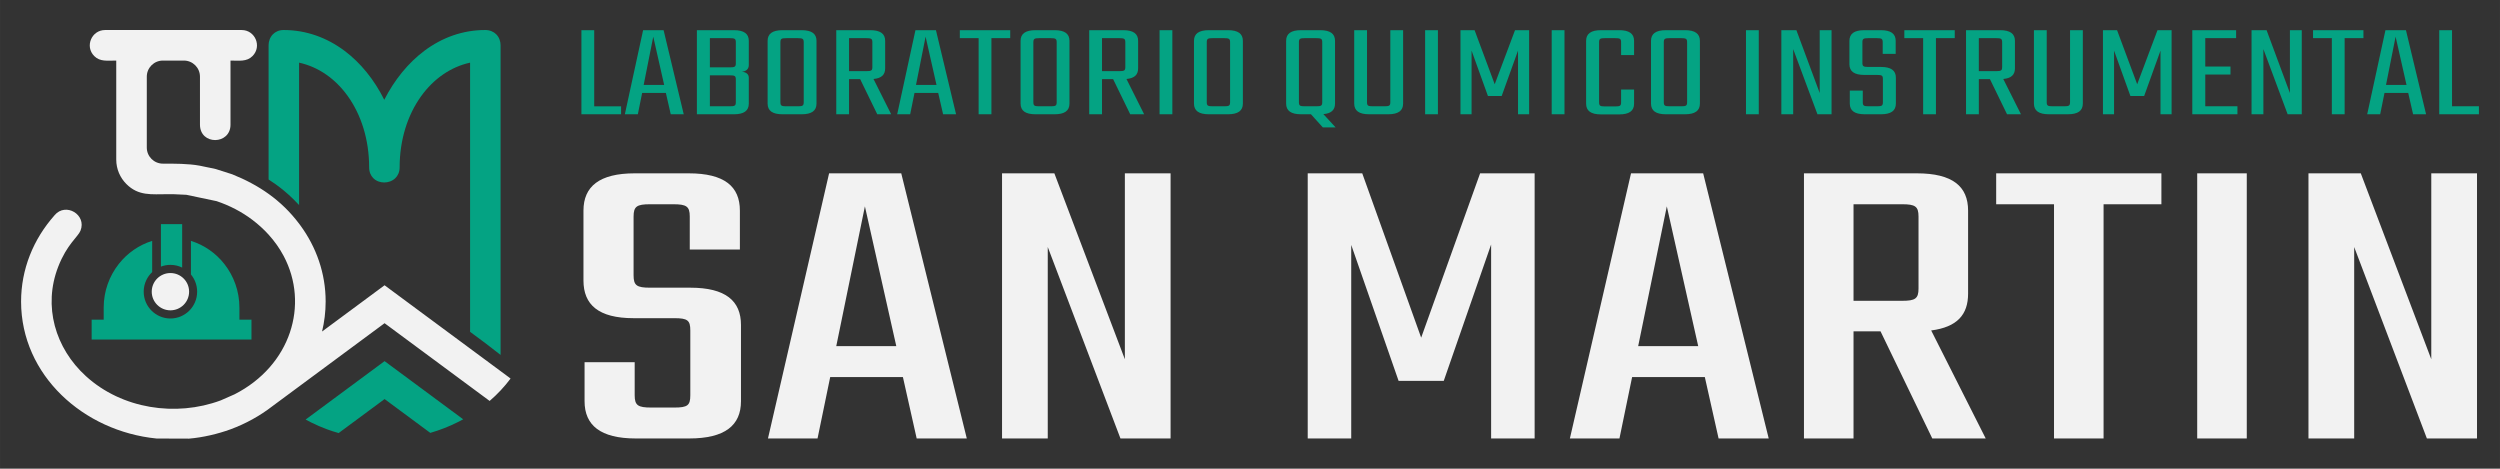 <?xml version="1.0" encoding="UTF-8"?>
<!DOCTYPE svg PUBLIC "-//W3C//DTD SVG 1.1//EN" "http://www.w3.org/Graphics/SVG/1.1/DTD/svg11.dtd">
<!-- Creator: CorelDRAW 2020 (64-Bit) -->
<svg xmlns="http://www.w3.org/2000/svg" xml:space="preserve" width="270.087mm" height="50.629mm" version="1.1" style="shape-rendering:geometricPrecision; text-rendering:geometricPrecision; image-rendering:optimizeQuality; fill-rule:evenodd; clip-rule:evenodd"
viewBox="0 0 27008.66 5062.94"
 xmlns:xlink="http://www.w3.org/1999/xlink"
 xmlns:xodm="http://www.corel.com/coreldraw/odm/2003">
 <rect x="0" y="0" width="27008.66" height="5062.94" fill="#333333" stroke="none"/>
 <defs>
  <style type="text/css">
   <![CDATA[
    .fil2 {fill:#04A383}
    .fil3 {fill:#F2F2F2}
    .fil0 {fill:#04A383;fill-rule:nonzero}
    .fil1 {fill:#F2F2F2;fill-rule:nonzero}
   ]]>
  </style>
 </defs>
 <g id="Capa_x0020_1">
  <g id="_2140003264848">
   <path class="fil0" d="M6419.39 1148.37l0 -822.31 -138.18 0 0 908.46 428.7 0 0 -86.15 -290.52 0zm534.34 -230.77l103.64 -521.43 117.84 521.43 -221.48 0zm292.62 316.92l140.22 0 -217.45 -908.46 -221.48 0 -197.11 908.46 140.22 0 46.72 -230.76 256.04 0 52.84 230.76zm282.45 -908.46l0 908.46 400.28 0c107.69,0 160.5,-37.97 160.5,-115.39l0 -277.48c0,-42.37 -28.45,-61.34 -75.17,-67.19 46.72,-2.92 75.17,-29.21 75.17,-71.57l0 -261.43c0,-77.42 -52.81,-115.4 -160.5,-115.4l-400.28 0zm420.56 777.02c0,37.98 -10.11,45.29 -62.95,45.29l-217.42 0 0 -334.47 217.42 0c52.84,0 62.95,7.28 62.95,45.26l0 243.92zm0 -420.63c0,37.95 -10.11,45.26 -62.95,45.26l-217.42 0 0 -315.46 217.42 0c52.84,0 62.95,7.31 62.95,45.26l0 224.94zm733.53 420.63c0,37.98 -10.15,45.29 -62.99,45.29l-125.99 0c-52.81,0 -62.95,-7.31 -62.95,-45.29l0 -645.57c0,-37.95 10.14,-45.26 62.95,-45.26l125.99 0c52.84,0 62.99,7.31 62.99,45.26l0 645.57zm-229.61 -777.02c-107.66,0 -160.5,37.98 -160.5,115.4l0 677.67c0,77.42 52.84,115.39 160.5,115.39l207.25 0c107.72,0 160.5,-37.97 160.5,-115.39l0 -677.67c0,-77.42 -52.78,-115.4 -160.5,-115.4l-207.25 0zm719.3 86.19l188.95 0c52.81,0 62.98,7.31 62.98,45.26l0 265.82c0,37.97 -10.17,45.28 -62.98,45.28l-188.95 0 0 -356.36zm304.77 822.27l150.39 0 -191.02 -381.21c85.34,-7.28 125.97,-45.26 125.97,-113.9l0 -297.95c0,-77.42 -52.84,-115.4 -160.5,-115.4l-367.78 0 0 908.46 138.17 0 0 -379.75 119.88 0 184.89 379.75zm418.59 -316.92l103.64 -521.43 117.83 521.43 -221.47 0zm292.61 316.92l140.19 0 -217.45 -908.46 -221.45 0 -197.1 908.46 140.18 0 46.75 -230.76 256.04 0 52.84 230.76zm725.37 -908.46l-544.55 0 0 86.19 203.17 0 0 822.27 138.18 0 0 -822.27 203.2 0 0 -86.19zm501.88 777.02c0,37.98 -10.15,45.29 -62.96,45.29l-126.02 0c-52.78,0 -62.95,-7.31 -62.95,-45.29l0 -645.57c0,-37.95 10.17,-45.26 62.95,-45.26l126.02 0c52.81,0 62.96,7.31 62.96,45.26l0 645.57zm-229.61 -777.02c-107.66,0 -160.5,37.98 -160.5,115.4l0 677.67c0,77.42 52.84,115.39 160.5,115.39l207.28 0c107.69,0 160.5,-37.97 160.5,-115.39l0 -677.67c0,-77.42 -52.81,-115.4 -160.5,-115.4l-207.28 0zm719.3 86.19l188.95 0c52.84,0 63.01,7.31 63.01,45.26l0 265.82c0,37.97 -10.17,45.28 -63.01,45.28l-188.95 0 0 -356.36zm304.77 822.27l150.39 0 -191.02 -381.21c85.34,-7.28 125.97,-45.26 125.97,-113.9l0 -297.95c0,-77.42 -52.84,-115.4 -160.5,-115.4l-367.75 0 0 908.46 138.14 0 0 -379.75 119.88 0 184.89 379.75zm316.99 -908.46l0 908.46 138.17 0 0 -908.46 -138.17 0zm761.94 777.02c0,37.98 -10.12,45.29 -62.96,45.29l-126.02 0c-52.78,0 -62.95,-7.31 -62.95,-45.29l0 -645.57c0,-37.95 10.17,-45.26 62.95,-45.26l126.02 0c52.84,0 62.96,7.31 62.96,45.26l0 645.57zm-229.61 -777.02c-107.66,0 -160.5,37.98 -160.5,115.4l0 677.67c0,77.42 52.84,115.39 160.5,115.39l207.28 0c107.69,0 160.5,-37.97 160.5,-115.39l0 -677.67c0,-77.42 -52.81,-115.4 -160.5,-115.4l-207.28 0zm973.27 131.45c0,-37.95 10.17,-45.26 62.98,-45.26l126 0c52.84,0 62.98,7.31 62.98,45.26l0 645.57c0,37.98 -10.14,45.29 -62.98,45.29l-126 0c-52.81,0 -62.98,-7.31 -62.98,-45.29l0 -645.57zm396.23 918.69l-132.09 -143.14c85.34,-7.31 125.97,-45.28 125.97,-113.93l0 -677.67c0,-77.42 -52.78,-115.4 -160.5,-115.4l-207.25 0c-107.66,0 -160.5,37.98 -160.5,115.4l0 677.67c0,77.42 52.84,115.39 160.5,115.39l107.69 0 128 141.68 138.18 0zm591.27 -1050.14l0 777.02c0,37.98 -10.17,45.29 -62.95,45.29l-126.03 0c-52.84,0 -62.95,-7.31 -62.95,-45.29l0 -777.02 -138.18 0 0 793.07c0,77.42 52.84,115.39 160.5,115.39l207.28 0c107.66,0 160.5,-37.97 160.5,-115.39l0 -793.07 -138.17 0zm375.91 0l0 908.46 138.15 0 0 -908.46 -138.15 0zm826.96 711.29l176.77 -490.73 0 687.9 119.93 0 0 -908.46 -152.43 0 -219.43 584.23 -217.42 -584.23 -152.37 0 0 908.46 119.87 0 0 -687.9 176.77 490.73 148.31 0zm540.5 -711.29l0 908.46 138.15 0 0 -908.46 -138.15 0zm889.98 268.74l0 -153.34c0,-77.42 -52.84,-115.4 -160.53,-115.4l-197.11 0c-107.66,0 -160.5,37.98 -160.5,115.4l0 679.13c0,77.42 52.84,115.4 160.5,115.4l197.11 0c107.69,0 160.53,-37.98 160.53,-115.4l0 -153.34 -140.22 0 0 137.29c0,37.98 -10.17,45.29 -62.98,45.29l-111.77 0c-52.82,0 -62.99,-7.31 -62.99,-45.29l0 -647.03c0,-37.95 10.17,-45.26 62.99,-45.26l111.77 0c52.81,0 62.98,7.31 62.98,45.26l0 137.29 140.22 0zm572.96 508.28c0,37.98 -10.11,45.29 -62.95,45.29l-126.03 0c-52.78,0 -62.95,-7.31 -62.95,-45.29l0 -645.57c0,-37.95 10.17,-45.26 62.95,-45.26l126.03 0c52.84,0 62.95,7.31 62.95,45.26l0 645.57zm-229.6 -777.02c-107.67,0 -160.51,37.98 -160.51,115.4l0 677.67c0,77.42 52.84,115.39 160.51,115.39l207.28 0c107.69,0 160.5,-37.97 160.5,-115.39l0 -677.67c0,-77.42 -52.81,-115.4 -160.5,-115.4l-207.28 0zm865.58 0l0 908.46 138.17 0 0 -908.46 -138.17 0zm796.5 0l0 679.16 -251.96 -679.16 -162.54 0 0 908.46 128.01 0 0 -703.98 262.1 703.98 152.4 0 0 -908.46 -128.01 0zm682.7 777.02c0,37.98 -10.14,45.29 -62.98,45.29l-91.43 0c-52.84,0 -63.02,-7.31 -63.02,-45.29l0 -124.14 -140.18 0 0 140.19c0,77.42 52.84,115.39 160.53,115.39l176.76 0c107.73,0 160.51,-37.97 160.51,-115.39l0 -280.41c0,-77.42 -52.78,-115.39 -160.51,-115.39l-138.17 0c-52.81,0 -62.99,-7.28 -62.99,-45.26l0 -220.56c0,-37.95 10.18,-45.26 62.99,-45.26l93.47 0c52.84,0 62.98,7.31 62.98,45.26l0 124.17 140.18 0 0 -140.22c0,-77.42 -52.77,-115.4 -160.5,-115.4l-178.8 0c-107.69,0 -160.53,37.98 -160.53,115.4l0 252.66c0,77.42 52.84,115.4 160.53,115.4l138.18 0c52.84,0 62.98,7.3 62.98,45.25l0 248.31zm776.19 -777.02l-544.52 0 0 86.19 203.17 0 0 822.27 138.15 0 0 -822.27 203.2 0 0 -86.19zm260.12 86.19l188.92 0c52.84,0 63.01,7.31 63.01,45.26l0 265.82c0,37.97 -10.17,45.28 -63.01,45.28l-188.92 0 0 -356.36zm304.77 822.27l150.36 0 -190.98 -381.21c85.33,-7.28 125.96,-45.26 125.96,-113.9l0 -297.95c0,-77.42 -52.84,-115.4 -160.5,-115.4l-367.78 0 0 908.46 138.17 0 0 -379.75 119.88 0 184.89 379.75zm680.69 -908.46l0 777.02c0,37.98 -10.17,45.29 -62.98,45.29l-126 0c-52.84,0 -62.95,-7.31 -62.95,-45.29l0 -777.02 -138.18 0 0 793.07c0,77.42 52.84,115.39 160.5,115.39l207.28 0c107.66,0 160.47,-37.97 160.47,-115.39l0 -793.07 -138.14 0zm800.59 711.29l176.76 -490.73 0 687.9 119.9 0 0 -908.46 -152.4 0 -219.43 584.23 -217.45 -584.23 -152.37 0 0 908.46 119.87 0 0 -687.9 176.77 490.73 148.35 0zm660.37 111.02l0 -343.24 272.27 0 0 -86.16 -272.27 0 0 -306.72 333.18 0 0 -86.19 -473.4 0 0 908.46 487.66 0 0 -86.15 -347.44 0zm914.34 -822.31l0 679.16 -251.96 -679.16 -162.54 0 0 908.46 128 0 0 -703.98 262.1 703.98 152.4 0 0 -908.46 -128 0zm794.43 0l-544.51 0 0 86.19 203.14 0 0 822.27 138.17 0 0 -822.27 203.2 0 0 -86.19zm243.86 591.54l103.64 -521.43 117.84 521.43 -221.48 0zm292.59 316.92l140.22 0 -217.46 -908.46 -221.47 0 -197.11 908.46 140.22 0 46.72 -230.76 256.07 0 52.81 230.76zm420.62 -86.15l0 -822.31 -138.17 0 0 908.46 428.69 0 0 -86.15 -290.52 0z"/>
   <path class="fil1" d="M7457.68 4270.26c0,109.82 -29.72,132.69 -172.56,132.69l-249.89 0c-142.8,0 -178.5,-22.87 -178.5,-132.69l0 -356.92 -541.47 0 0 420.99c0,260.8 172.56,402.66 553.35,402.66l577.2 0c386.72,0 559.28,-141.86 559.28,-402.66l0 -823.64c0,-260.82 -166.56,-402.65 -547.41,-402.65l-434.35 0c-142.78,0 -178.51,-22.88 -178.51,-132.7l0 -636.04c0,-109.82 35.73,-132.69 178.51,-132.69l249.91 0c142.78,0 178.51,22.87 178.51,132.69l0 356.91 541.47 0 0 -420.95c0,-260.83 -166.63,-402.66 -553.38,-402.66l-583.11 0c-380.85,0 -553.38,141.83 -553.38,402.66l0 754.99c0,260.82 160.66,407.23 541.47,407.23l440.3 0c142.84,0 172.56,22.87 172.56,132.69l0 700.09zm1576.82 -530.79l309.4 -1509.99 339.15 1509.99 -648.55 0zm868.71 997.52l541.48 0 -708.1 -2864.39 -779.45 0 -660.46 2864.39 535.53 0 136.81 -663.48 785.45 0 148.74 663.48zm2249.22 -2864.39l0 2008.74 -761.64 -2008.74 -565.26 0 0 2864.39 493.87 0 0 -2068.22 785.43 2068.22 541.47 0 0 -2864.39 -493.87 0zm3445.14 2242.09l511.72 -1473.39 0 2095.69 470.08 0 0 -2864.39 -589.07 0 -636.71 1775.35 -636.61 -1775.35 -589.08 0 0 2864.39 470.06 0 0 -2091.12 511.71 1468.82 487.9 0zm2100.44 -375.22l309.4 -1509.99 339.18 1509.99 -648.58 0zm868.75 997.52l541.47 0 -708.09 -2864.39 -779.46 0 -660.49 2864.39 535.53 0 136.84 -663.48 785.42 0 148.78 663.48zm1457.79 -2530.38l523.63 0c142.77,0 178.5,22.87 178.5,132.69l0 777.87c0,109.83 -35.73,132.7 -178.5,132.7l-523.63 0 0 -1043.26zm850.9 2530.38l577.14 0 -589.08 -1166.82c279.71,-36.61 398.7,-169.3 398.7,-398.09l0 -896.82c0,-260.83 -166.62,-402.66 -553.38,-402.66l-1219.78 0 0 2864.39 535.5 0 0 -1157.65 291.55 0 559.35 1157.65zm2475.29 -2864.39l-1785.07 0 0 334.01 624.8 0 0 2530.38 535.47 0 0 -2530.38 624.8 0 0 -334.01zm386.78 0l0 2864.39 535.51 0 0 -2864.39 -535.51 0zm2528.86 0l0 2008.74 -761.63 -2008.74 -565.26 0 0 2864.39 493.87 0 0 -2068.22 785.42 2068.22 541.47 0 0 -2864.39 -493.87 0z"/>
   <path class="fil2" d="M2062.65 2965.64c19.15,23 34.81,48.96 46.14,77.09 13.56,33.66 21.03,70.3 21.03,108.49 0,80.18 -32.54,152.75 -85.14,205.22 -52.3,52.21 -124.32,84.49 -203.63,84.49 -79.31,0 -151.33,-32.28 -203.63,-84.49 -52.6,-52.47 -85.13,-125.04 -85.13,-205.22 0,-45.28 10.39,-88.2 28.93,-126.48 15.51,-32.01 36.81,-60.77 62.53,-84.92l0 -337.36c-143.25,44.14 -268.43,132.28 -360.46,248.93 -101.99,129.27 -163.27,293.73 -163.27,472.26l0 129.95 -47.37 0 -82.84 0 0 214.54 1726.77 0 0 -214.54 -130.2 0 0 -129.95c0,-178.53 -61.27,-342.99 -163.26,-472.26 -92.03,-116.65 -217.22,-204.79 -360.47,-248.93l0 363.18z"/>
   <path class="fil2" d="M1967.87 2890.97l0 -411.53 0 -57.77 -229.33 0 0 57.77 0 400.93c31.88,-12.2 66.44,-18.87 102.51,-18.87 45.45,0 88.5,10.6 126.82,29.47z"/>
   <path class="fil1" d="M1841.05 2949.82c111.47,0 201.83,90.16 201.83,201.39 0,111.23 -90.36,201.4 -201.83,201.4 -111.46,0 -201.83,-90.17 -201.83,-201.4 0,-111.23 90.37,-201.39 201.83,-201.39z"/>
   <path class="fil2" d="M3428.31 4438.95l-126.64 93.68c20.07,11 40.39,21.59 60.91,31.8 55.49,27.56 112.66,52.2 171.13,73.79 39.2,14.41 81.17,27.96 124.75,40.23l361.57 -267.55 134.67 -99.65 133.83 99.01 360.04 266.43c103.55,-29.97 203.45,-69.14 298.17,-116.68 19.3,-9.68 38.4,-19.73 57.28,-30.09l-122.98 -91 -175.7 -130.02 -550.67 -407.46 -551.64 408.22 -172.84 127.86z"/>
   <path class="fil3" d="M3479.23 3581.62c25.12,-103.43 38.68,-211.82 38.83,-324.41 0,-304.04 -100.57,-586.76 -273.13,-822.27 -4.6,-6.28 -9.26,-12.52 -13.92,-18.7 -95.32,-126.24 -204.54,-232.14 -329.46,-321.71 -116.8,-83.75 -247.34,-153.19 -393.1,-211.63l-178.44 -56.99 -172.25 -35.97c-124.54,-23.05 -274.68,-22.08 -398.42,-22.08 -95.54,0 -173.51,-77.99 -173.51,-173.5l0 -766.6c0,-95.51 77.97,-173.51 173.51,-173.51l227.38 0c95.54,0 173.5,78 173.5,173.51l0.13 518.78c0,224.64 329.86,219.56 329.86,0l0 -692.29c95.63,0 174.91,14.16 237.55,-48.48 104.8,-104.86 28.18,-281.5 -116.49,-281.5l-1476.4 0c-144.6,0 -221.32,176.61 -116.46,281.5 62.65,62.64 141.8,48.48 237.43,48.48l0 1070.28c0,102.63 42,195.95 109.7,263.62 131.08,131.08 270.54,109.7 445.66,109.7l61.8 0 140.49 6.55 326.6 68.62c138.3,46.38 270.73,114.3 387.04,202.44 65.23,49.42 123.31,102.69 174.42,158.97 65.75,72.43 119.93,149.82 162.75,230.43 278.73,524.54 77.51,1185.03 -530.11,1494.92l-149.78 65.93c-485.68,180.58 -1067.2,91.34 -1454.78,-260.67 -333.95,-303.27 -466.34,-758.01 -300.63,-1183.9 94.6,-243.1 213.53,-321.49 240.63,-389.19 69.29,-173.11 -160.35,-308.7 -279.31,-167.6l-1.34 1.74c-229.57,258.9 -361.05,582.58 -361.26,932.43 0.79,796.05 674.41,1400.65 1463.76,1479.05l350.64 1.22c149.72,-12.49 315.03,-51.69 448.09,-100.57 164.31,-60.64 318.05,-145.52 454.06,-250.95l80.77 -59.76 1129.66 -835.88 1135.15 839.93c84.06,-72.6 159.95,-153.46 225.89,-241.42 -4.75,-4.32 -9.87,-8.53 -15.35,-12.58l-92.49 -68.43 -329.44 -243.77 -646.85 -478.64 -276.91 -204.91 -276.9 204.91 -398.57 294.9z"/>
   <path class="fil2" d="M3231.01 2215.41l0 -1538.62c211.28,46.32 393.8,176.28 526.43,361.81 144.79,202.32 230.49,470.67 230.49,769.34 0,50.47 17.45,89.03 44.34,116.41 31.59,31.97 75.17,47.14 118.2,47.14 42.91,0 87.93,-15.17 120.67,-47.14 27.77,-27.35 46.2,-65.91 46.2,-116.41 0,-298.1 86.43,-566.01 231.89,-768.24 133.79,-186.12 317.47,-316.53 529.23,-362.91l0 666.83 0 1297.9 0 943.54c113.5,82.87 224.48,166.2 329.44,249.4l0 -949.21 0 -1541.63 0 -855.93c0,-41.91 -15.38,-86.01 -47.97,-117.98 -27.96,-27.32 -67.34,-45.44 -118.84,-45.44 -241.15,0 -464.11,80.79 -655.86,223.97 -173.88,129.89 -321.86,311.13 -434.06,529.71 -108.76,-217.85 -255.25,-398.57 -428.27,-528.28 -192.23,-144.12 -416.87,-225.4 -658.72,-225.4 -50.1,0 -88.66,18.42 -116.1,46.2 -31.31,31.82 -46.53,75.62 -46.53,117.22l0 1451.34c25.7,16.41 50.7,33.34 75.04,50.76 66.67,47.82 130.07,100.87 190.41,159.68 21.92,21.38 43.27,43.34 64.01,65.94z"/>
  </g>
 </g>
</svg>
